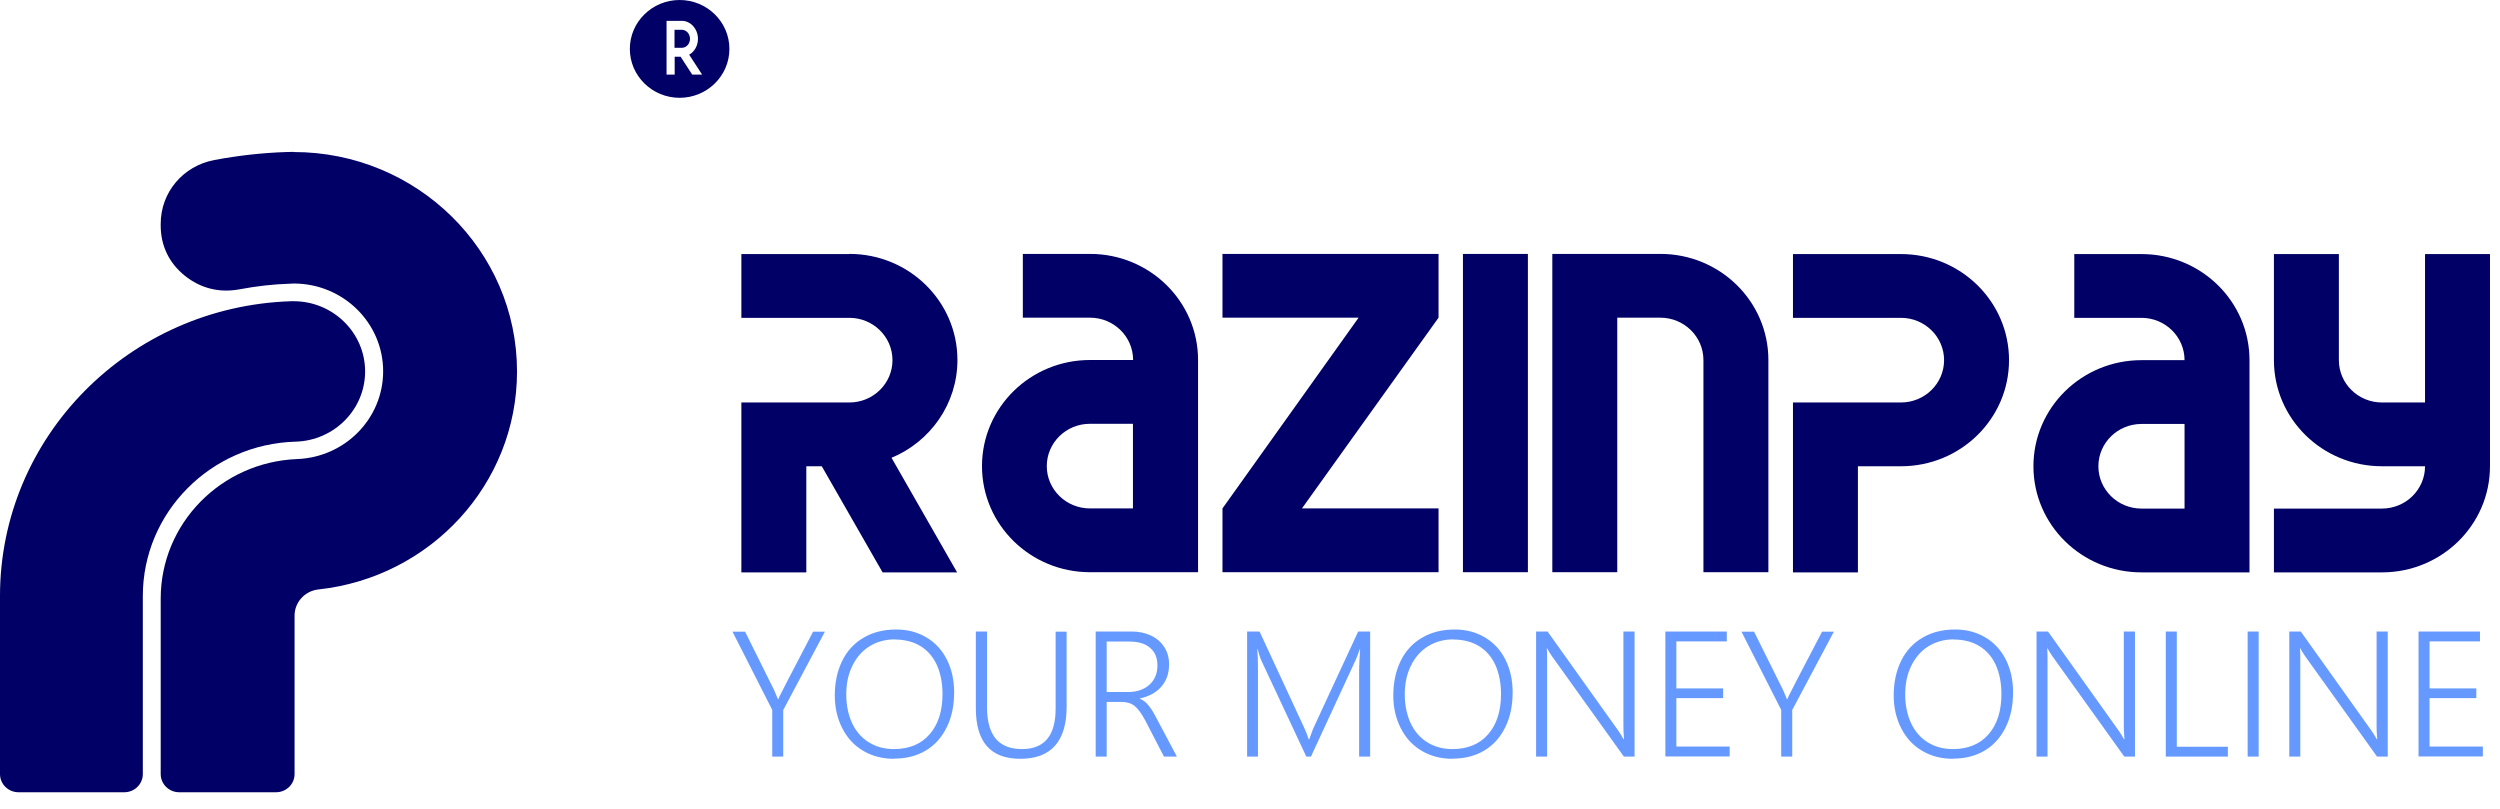 <svg width="139" height="45" viewBox="0 0 139 45" fill="none" xmlns="http://www.w3.org/2000/svg">
<path d="M43.548 39.453V42.067H42.936V39.47L40.727 35.122H41.428L43.051 38.39C43.096 38.486 43.166 38.651 43.255 38.878H43.273C43.3 38.808 43.326 38.747 43.353 38.695C43.37 38.642 43.992 37.449 45.207 35.122H45.864L43.557 39.462L43.548 39.453ZM49.705 42.189C49.066 42.189 48.49 42.041 47.993 41.745C47.487 41.448 47.106 41.03 46.831 40.49C46.556 39.95 46.414 39.348 46.414 38.669C46.414 37.937 46.556 37.292 46.831 36.734C47.106 36.176 47.505 35.749 48.02 35.453C48.534 35.148 49.146 35 49.83 35C50.459 35 51.018 35.148 51.515 35.444C52.012 35.741 52.385 36.15 52.651 36.682C52.917 37.213 53.05 37.823 53.05 38.494C53.05 39.226 52.917 39.871 52.642 40.429C52.367 40.995 51.977 41.431 51.48 41.727C50.974 42.032 50.38 42.18 49.705 42.18V42.189ZM49.759 35.549C49.226 35.549 48.756 35.68 48.348 35.932C47.94 36.185 47.62 36.551 47.39 37.022C47.159 37.492 47.053 38.015 47.053 38.608C47.053 39.2 47.159 39.723 47.372 40.194C47.585 40.655 47.895 41.013 48.295 41.265C48.694 41.518 49.164 41.649 49.697 41.649C50.539 41.649 51.205 41.379 51.684 40.83C52.163 40.281 52.403 39.54 52.403 38.59C52.403 37.971 52.296 37.44 52.092 36.978C51.879 36.516 51.577 36.168 51.178 35.924C50.779 35.68 50.3 35.558 49.75 35.558L49.759 35.549ZM59.305 39.279C59.305 41.222 58.445 42.189 56.723 42.189C55.082 42.189 54.257 41.257 54.257 39.383V35.113H54.878V39.322C54.878 40.089 55.038 40.673 55.357 41.065C55.676 41.448 56.164 41.649 56.821 41.649C58.072 41.649 58.693 40.899 58.693 39.401V35.122H59.305V39.287V39.279ZM64.717 42.067L63.679 40.063C63.475 39.679 63.28 39.409 63.085 39.252C62.89 39.096 62.641 39.026 62.34 39.026H61.532V42.067H60.92V35.113H62.943C63.333 35.113 63.688 35.192 63.999 35.34C64.318 35.488 64.558 35.706 64.735 35.976C64.912 36.255 65.001 36.577 65.001 36.943C65.001 37.431 64.859 37.841 64.575 38.172C64.291 38.503 63.892 38.721 63.378 38.834V38.852C63.555 38.921 63.715 39.043 63.848 39.209C63.99 39.374 64.132 39.601 64.283 39.897L65.436 42.067H64.717ZM61.532 35.671V38.477H62.712C63.2 38.477 63.599 38.346 63.901 38.076C64.203 37.806 64.353 37.449 64.353 36.995C64.353 36.577 64.22 36.255 63.945 36.02C63.679 35.784 63.289 35.671 62.783 35.671H61.532ZM75.568 42.067V37.231C75.568 37.013 75.586 36.638 75.621 36.089H75.604C75.506 36.386 75.426 36.595 75.364 36.717L72.889 42.067H72.631L70.147 36.76C70.067 36.595 69.996 36.368 69.925 36.081H69.908C69.925 36.342 69.943 36.708 69.943 37.17V42.067H69.34V35.113H70.032L72.498 40.429C72.596 40.629 72.685 40.856 72.764 41.108H72.791C72.898 40.812 72.969 40.62 73.004 40.533C73.04 40.455 73.874 38.642 75.515 35.113H76.18V42.067H75.577H75.568ZM80.758 42.189C80.12 42.189 79.543 42.041 79.046 41.745C78.54 41.448 78.159 41.03 77.884 40.49C77.609 39.95 77.467 39.348 77.467 38.669C77.467 37.937 77.609 37.292 77.884 36.734C78.159 36.176 78.558 35.749 79.073 35.453C79.587 35.148 80.2 35 80.883 35C81.513 35 82.072 35.148 82.568 35.444C83.065 35.741 83.438 36.15 83.704 36.682C83.97 37.213 84.103 37.823 84.103 38.494C84.103 39.226 83.97 39.871 83.695 40.429C83.42 40.995 83.03 41.431 82.533 41.727C82.027 42.032 81.433 42.18 80.758 42.18V42.189ZM80.812 35.549C80.279 35.549 79.809 35.68 79.401 35.932C78.993 36.185 78.673 36.551 78.443 37.022C78.212 37.492 78.106 38.015 78.106 38.608C78.106 39.2 78.212 39.723 78.425 40.194C78.638 40.655 78.948 41.013 79.348 41.265C79.747 41.518 80.217 41.649 80.75 41.649C81.592 41.649 82.258 41.379 82.737 40.83C83.216 40.281 83.456 39.54 83.456 38.59C83.456 37.971 83.349 37.44 83.145 36.978C82.932 36.516 82.63 36.168 82.231 35.924C81.832 35.68 81.353 35.558 80.803 35.558L80.812 35.549ZM90.287 42.067L86.286 36.481C86.153 36.281 86.064 36.142 86.02 36.046H86.002C86.011 36.15 86.02 36.333 86.02 36.595V42.067H85.407V35.113H86.046L89.986 40.638C90.074 40.769 90.172 40.917 90.27 41.1H90.296C90.27 40.803 90.261 40.559 90.261 40.35V35.113H90.882V42.067H90.287ZM92.594 42.067V35.113H96.01V35.662H93.206V38.276H95.806V38.817H93.206V41.509H96.17V42.058H92.594V42.067ZM99.648 39.453V42.067H99.035V39.47L96.826 35.122H97.527L99.151 38.39C99.195 38.486 99.266 38.651 99.355 38.878H99.373C99.399 38.808 99.426 38.747 99.452 38.695C99.47 38.642 100.091 37.449 101.307 35.122H101.963L99.656 39.462L99.648 39.453ZM108.582 42.189C107.943 42.189 107.367 42.041 106.87 41.745C106.364 41.448 105.982 41.03 105.707 40.49C105.432 39.95 105.29 39.348 105.29 38.669C105.29 37.937 105.432 37.292 105.707 36.734C105.982 36.176 106.382 35.749 106.896 35.453C107.411 35.148 108.023 35 108.706 35C109.336 35 109.895 35.148 110.392 35.444C110.889 35.741 111.261 36.15 111.528 36.682C111.794 37.213 111.927 37.823 111.927 38.494C111.927 39.226 111.794 39.871 111.519 40.429C111.244 40.995 110.853 41.431 110.356 41.727C109.851 42.032 109.256 42.18 108.582 42.18V42.189ZM108.635 35.549C108.103 35.549 107.633 35.68 107.225 35.932C106.816 36.185 106.497 36.551 106.266 37.022C106.036 37.492 105.929 38.015 105.929 38.608C105.929 39.2 106.036 39.723 106.249 40.194C106.462 40.655 106.772 41.013 107.171 41.265C107.571 41.518 108.041 41.649 108.573 41.649C109.416 41.649 110.081 41.379 110.561 40.83C111.04 40.281 111.279 39.54 111.279 38.59C111.279 37.971 111.173 37.44 110.969 36.978C110.756 36.516 110.454 36.168 110.055 35.924C109.656 35.68 109.176 35.558 108.626 35.558L108.635 35.549ZM118.111 42.067L114.109 36.481C113.976 36.281 113.888 36.142 113.843 36.046H113.826C113.834 36.15 113.843 36.333 113.843 36.595V42.067H113.231V35.113H113.87L117.809 40.638C117.898 40.769 117.996 40.917 118.093 41.1H118.12C118.093 40.803 118.084 40.559 118.084 40.35V35.113H118.705V42.067H118.111ZM120.418 42.067V35.113H121.03V41.518H123.869V42.067H120.409H120.418ZM125.581 35.113V42.067H124.969V35.113H125.581ZM132.165 42.067L128.163 36.481C128.03 36.281 127.941 36.142 127.897 36.046H127.879C127.888 36.15 127.897 36.333 127.897 36.595V42.067H127.285V35.113H127.924L131.863 40.638C131.952 40.769 132.049 40.917 132.147 41.1H132.173C132.147 40.803 132.138 40.559 132.138 40.35V35.113H132.759V42.067H132.165ZM134.471 42.067V35.113H137.887V35.662H135.084V38.276H137.683V38.817H135.084V41.509H138.047V42.058H134.471V42.067Z" fill="#6699FF"/>
<path fill-rule="evenodd" clip-rule="evenodd" d="M16.325 8.453C23.183 8.453 28.746 13.925 28.746 20.652C28.746 26.935 23.92 32.102 17.709 32.773C16.955 32.852 16.378 33.479 16.378 34.229V43.038C16.378 43.596 15.917 44.049 15.349 44.049H9.964C9.396 44.049 8.935 43.596 8.935 43.038V33.279C8.935 29.113 12.288 25.689 16.529 25.523C19.182 25.419 21.303 23.275 21.303 20.643C21.303 17.951 19.076 15.764 16.334 15.764L16.166 15.772C15.19 15.799 14.24 15.912 13.318 16.086C12.2 16.295 11.153 16.034 10.274 15.328C9.396 14.622 8.935 13.655 8.935 12.539V12.444C8.935 10.701 10.168 9.228 11.916 8.897C13.22 8.653 14.56 8.496 15.935 8.453L16.334 8.444L16.325 8.453Z" fill="#000066"/>
<path fill-rule="evenodd" clip-rule="evenodd" d="M16.263 16.748H16.325C18.517 16.748 20.3 18.5 20.3 20.652C20.3 22.77 18.579 24.495 16.44 24.556C11.72 24.687 7.941 28.486 7.941 33.139V43.038C7.941 43.596 7.479 44.049 6.912 44.049H1.029C0.461 44.049 0 43.596 0 43.038V33.139C0 24.277 7.187 17.027 16.201 16.748H16.272H16.263Z" fill="#000066"/>
<path fill-rule="evenodd" clip-rule="evenodd" d="M37.787 0C39.313 0 40.555 1.22 40.555 2.719C40.555 4.218 39.313 5.438 37.787 5.438C36.261 5.438 35.019 4.218 35.019 2.719C35.019 1.22 36.261 0 37.787 0ZM38.319 3.041C38.612 2.876 38.807 2.536 38.807 2.161C38.807 1.612 38.399 1.159 37.911 1.159H37.06V4.148H37.512V3.154C37.512 3.154 37.734 3.154 37.84 3.154L38.488 4.148H39.038L38.319 3.041ZM37.911 2.658H37.503V1.656C37.503 1.656 37.867 1.656 37.911 1.656C38.16 1.656 38.364 1.882 38.364 2.161C38.364 2.431 38.16 2.658 37.911 2.658Z" fill="#000066"/>
<path fill-rule="evenodd" clip-rule="evenodd" d="M62.992 28.268V23.563H60.597C59.275 23.563 58.201 24.617 58.201 25.916C58.201 27.214 59.275 28.268 60.597 28.268H62.992ZM47.226 14.117C50.544 14.117 53.233 16.757 53.233 20.016C53.233 22.456 51.724 24.556 49.569 25.454L53.215 31.824H49.072L45.691 25.924H44.831V31.824H41.22V25.924V22.378H47.226C48.548 22.378 49.622 21.323 49.622 20.025C49.622 18.726 48.548 17.672 47.226 17.672H41.22V14.125H47.226V14.117ZM98.322 20.016V31.815H94.711V20.016C94.711 18.718 93.637 17.663 92.315 17.663H89.92V31.815H86.309V17.663V14.117H89.92H92.315C95.634 14.117 98.322 16.757 98.322 20.016ZM84.951 14.117V31.815H81.34V14.117H84.951ZM79.983 17.663L72.388 28.268H73.976H79.983V31.815H73.976H67.97V28.268L75.538 17.663H67.97V14.117H78.067H79.983V17.663ZM66.612 23.563V28.268V29.462V31.815H60.606C57.288 31.815 54.599 29.174 54.599 25.916C54.599 22.656 57.288 20.016 60.606 20.016H63.001C63.001 18.718 61.928 17.663 60.606 17.663H56.87V14.117H60.606C63.924 14.117 66.612 16.757 66.612 20.016V23.563Z" fill="#000066"/>
<path fill-rule="evenodd" clip-rule="evenodd" d="M119.066 23.572C117.744 23.572 116.67 24.626 116.67 25.924C116.67 27.223 117.744 28.277 119.066 28.277H121.461V23.572H119.066ZM105.695 14.126C109.013 14.126 111.702 16.766 111.702 20.025C111.702 23.284 109.013 25.924 105.695 25.924H103.3V31.824H99.689V25.924V22.378H105.695C107.017 22.378 108.091 21.323 108.091 20.025C108.091 18.727 107.017 17.672 105.695 17.672H99.689V14.126H105.695ZM126.43 28.277H132.436C133.758 28.277 134.832 27.223 134.832 25.924H132.436C129.118 25.924 126.43 23.284 126.43 20.025V14.126H130.041V20.025C130.041 21.323 131.114 22.378 132.436 22.378H134.832V14.126H138.443V22.378V25.924C138.443 29.183 135.754 31.824 132.436 31.824H126.43V28.277ZM119.066 31.824C115.747 31.824 113.059 29.183 113.059 25.924C113.059 22.665 115.747 20.025 119.066 20.025H121.461C121.461 18.727 120.388 17.672 119.066 17.672H115.33V14.126H119.066C122.384 14.126 125.072 16.766 125.072 20.025V23.572V28.277V29.471V31.824H119.066Z" fill="#000066"/>
</svg>
